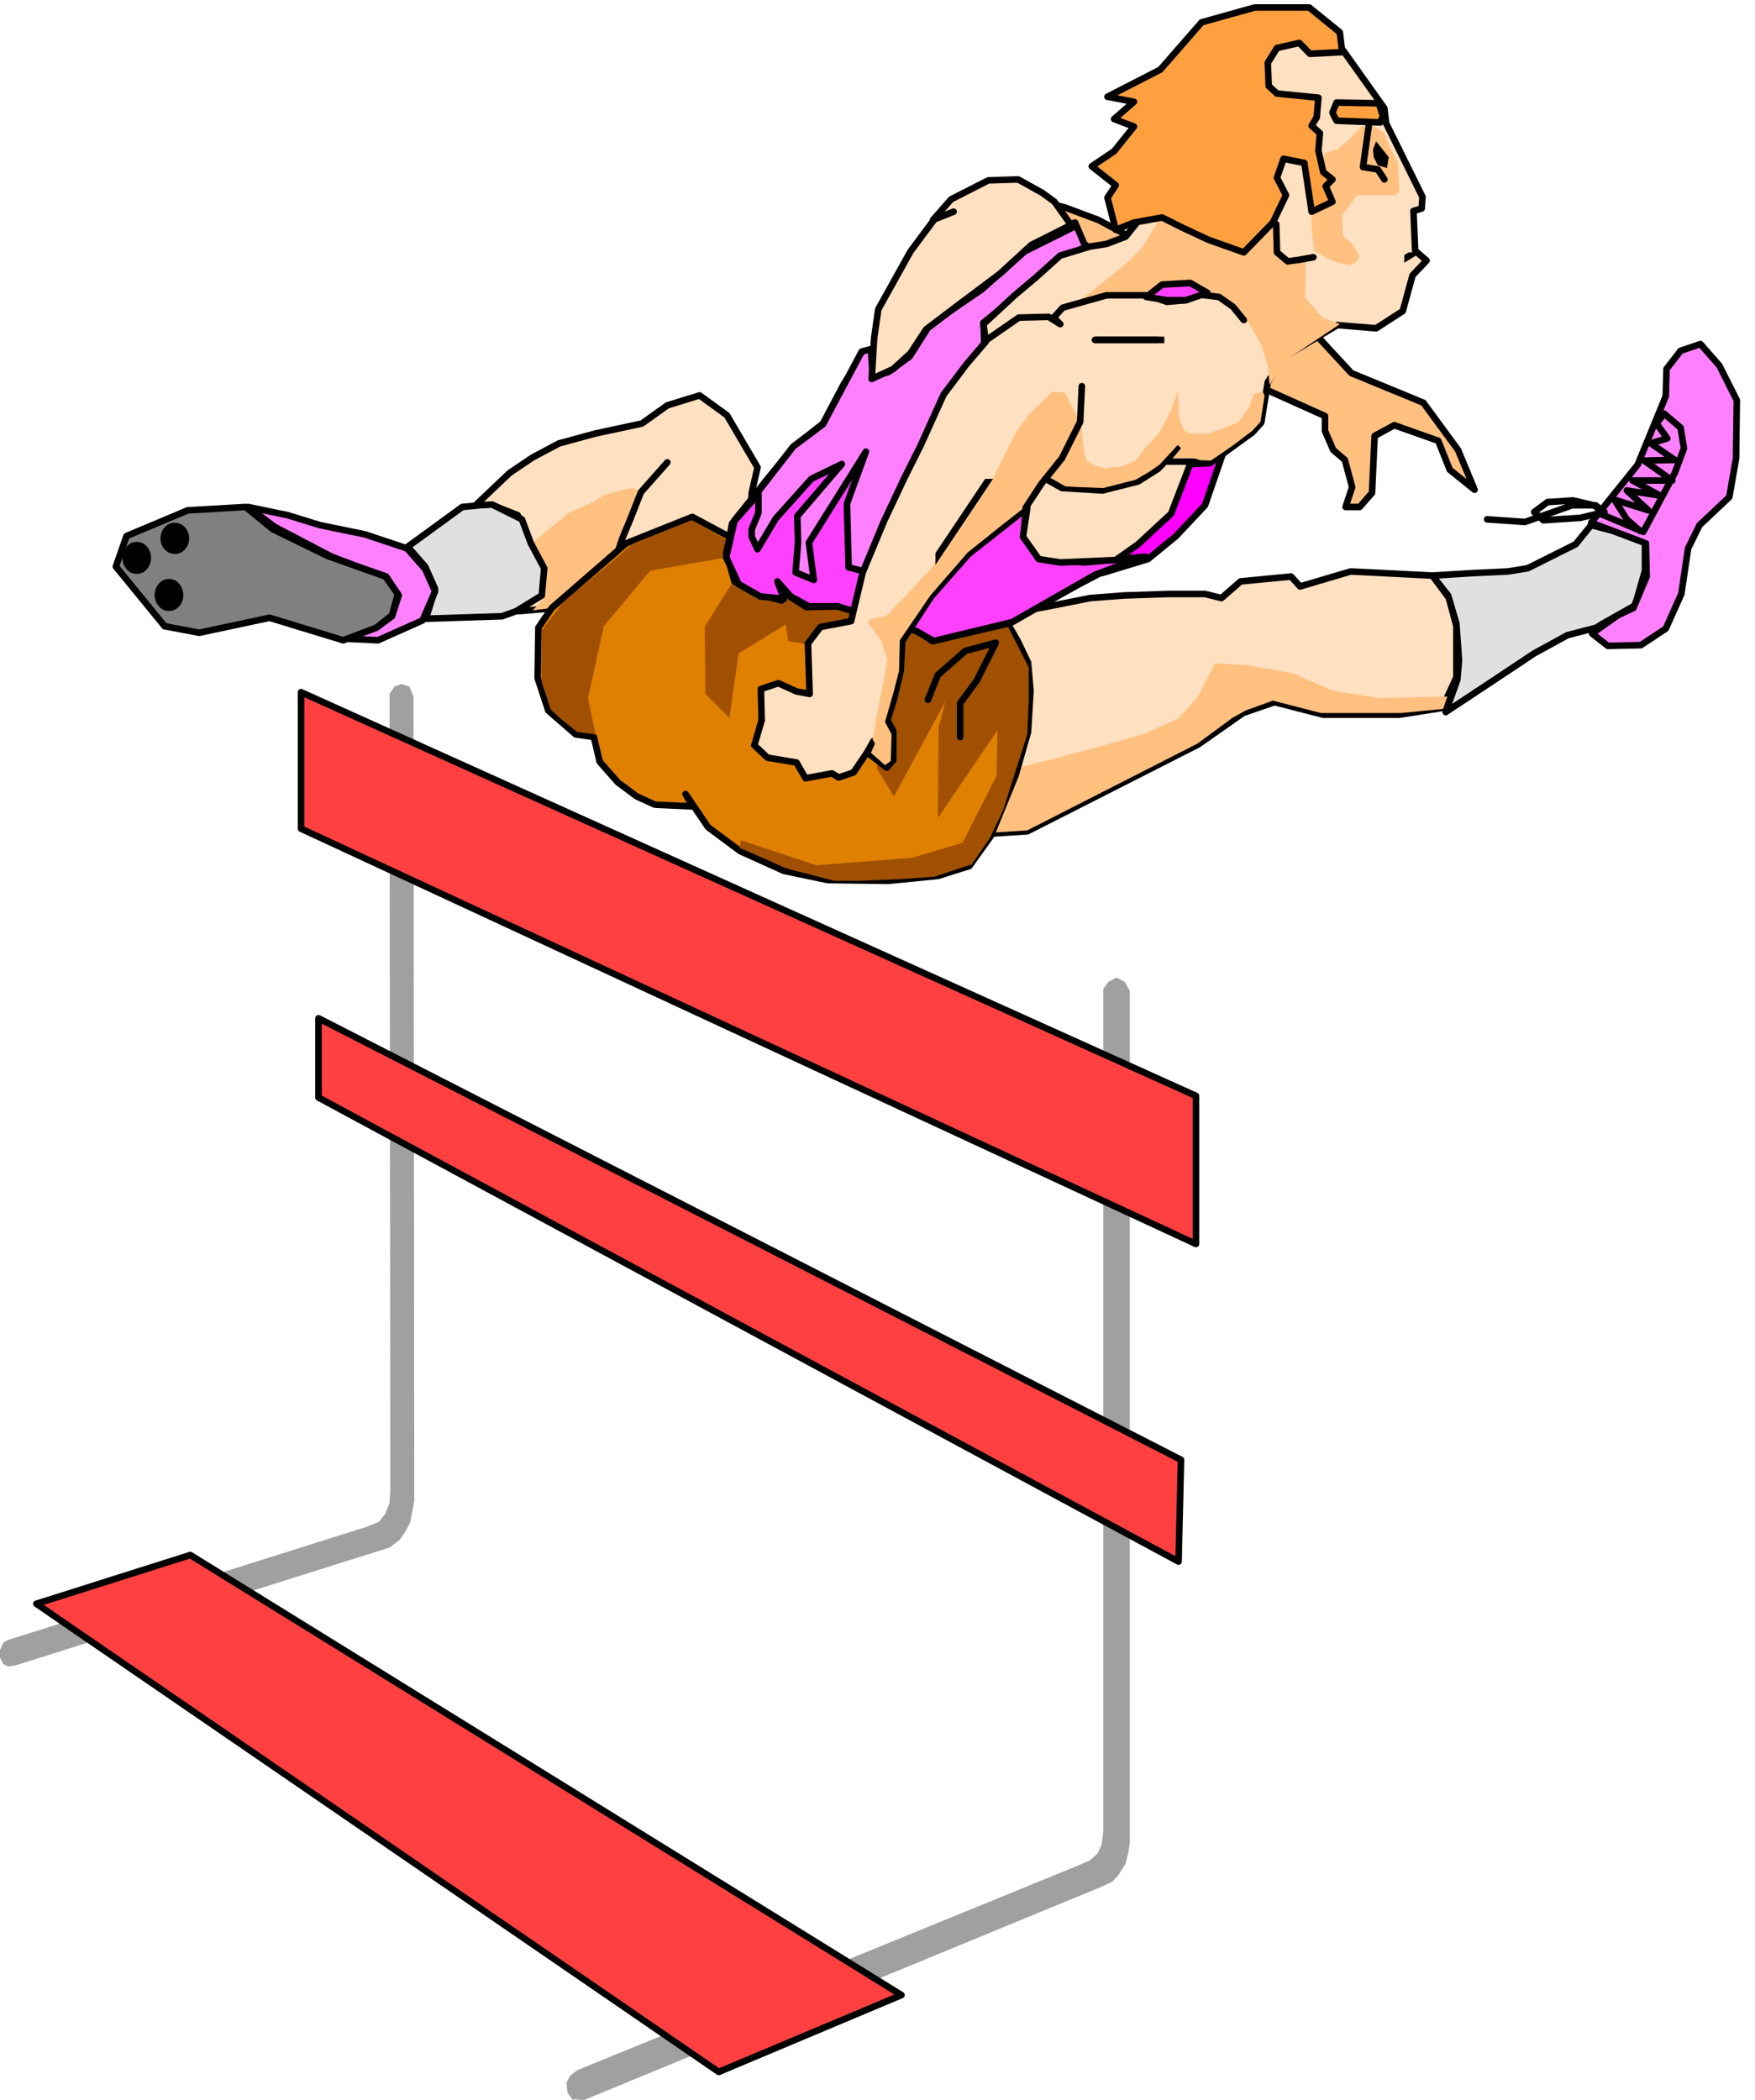 <?xml version="1.0" encoding="UTF-8" standalone="no"?>
<svg
   xmlns:ooo="http://xml.openoffice.org/svg/export"
   xmlns:dc="http://purl.org/dc/elements/1.1/"
   xmlns:cc="http://creativecommons.org/ns#"
   xmlns:rdf="http://www.w3.org/1999/02/22-rdf-syntax-ns#"
   xmlns:svg="http://www.w3.org/2000/svg"
   xmlns="http://www.w3.org/2000/svg"
   xmlns:sodipodi="http://sodipodi.sourceforge.net/DTD/sodipodi-0.dtd"
   xmlns:inkscape="http://www.inkscape.org/namespaces/inkscape"
   version="1.2"
   width="93.62mm"
   height="112.01mm"
   viewBox="0 0 9362 11201"
   preserveAspectRatio="xMidYMid"
   xml:space="preserve"
   id="svg243"
   sodipodi:docname="hurdle.svg"
   style="fill-rule:evenodd;stroke-width:28.222;stroke-linejoin:round"
   inkscape:version="0.92.5 (2060ec1f9f, 2020-04-08)"><sodipodi:namedview
   pagecolor="#ffffff"
   bordercolor="#666666"
   borderopacity="1"
   objecttolerance="10"
   gridtolerance="10"
   guidetolerance="10"
   inkscape:pageopacity="0"
   inkscape:pageshadow="2"
   inkscape:window-width="664"
   inkscape:window-height="487"
   id="namedview245"
   showgrid="false"
   inkscape:zoom="0.2102413"
   inkscape:cx="176.91969"
   inkscape:cy="211.65354"
   inkscape:window-x="0"
   inkscape:window-y="0"
   inkscape:window-maximized="0"
   inkscape:current-layer="svg243" />
 <defs
   class="ClipPathGroup"
   id="defs8">
  <clipPath
   id="presentation_clip_path"
   clipPathUnits="userSpaceOnUse">
   <rect
   x="0"
   y="0"
   width="21000"
   height="29700"
   id="rect2" />
  </clipPath>
  <clipPath
   id="presentation_clip_path_shrink"
   clipPathUnits="userSpaceOnUse">
   <rect
   x="21"
   y="29"
   width="20958"
   height="29641"
   id="rect5" />
  </clipPath>
 </defs>
 <defs
   class="TextShapeIndex"
   id="defs12">
  <g
   ooo:slide="id1"
   ooo:id-list="id3"
   id="g10" />
 </defs>
 <defs
   class="EmbeddedBulletChars"
   id="defs44">
  <g
   id="bullet-char-template-57356"
   transform="matrix(4.8828125e-4,0,0,-4.8828125e-4,0,0)">
   <path
   d="M 580,1141 1163,571 580,0 -4,571 Z"
   id="path14"
   inkscape:connector-curvature="0" />
  </g>
  <g
   id="bullet-char-template-57354"
   transform="matrix(4.8828125e-4,0,0,-4.8828125e-4,0,0)">
   <path
   d="M 8,1128 H 1137 V 0 H 8 Z"
   id="path17"
   inkscape:connector-curvature="0" />
  </g>
  <g
   id="bullet-char-template-10146"
   transform="matrix(4.8828125e-4,0,0,-4.8828125e-4,0,0)">
   <path
   d="M 174,0 602,739 174,1481 1456,739 Z M 1358,739 309,1346 659,739 Z"
   id="path20"
   inkscape:connector-curvature="0" />
  </g>
  <g
   id="bullet-char-template-10132"
   transform="matrix(4.8828125e-4,0,0,-4.8828125e-4,0,0)">
   <path
   d="M 2015,739 1276,0 H 717 l 543,543 H 174 v 393 h 1086 l -543,545 h 557 z"
   id="path23"
   inkscape:connector-curvature="0" />
  </g>
  <g
   id="bullet-char-template-10007"
   transform="matrix(4.8828125e-4,0,0,-4.8828125e-4,0,0)">
   <path
   d="m 0,-2 c -7,16 -16,29 -25,39 l 381,530 c -94,256 -141,385 -141,387 0,25 13,38 40,38 9,0 21,-2 34,-5 21,4 42,12 65,25 l 27,-13 111,-251 280,301 64,-25 24,25 c 21,-10 41,-24 62,-43 C 886,937 835,863 770,784 769,783 710,716 594,584 L 774,223 c 0,-27 -21,-55 -63,-84 l 16,-20 C 717,90 699,76 672,76 641,76 570,178 457,381 L 164,-76 c -22,-34 -53,-51 -92,-51 -42,0 -63,17 -64,51 -7,9 -10,24 -10,44 0,9 1,19 2,30 z"
   id="path26"
   inkscape:connector-curvature="0" />
  </g>
  <g
   id="bullet-char-template-10004"
   transform="matrix(4.8828125e-4,0,0,-4.8828125e-4,0,0)">
   <path
   d="M 285,-33 C 182,-33 111,30 74,156 52,228 41,333 41,471 c 0,78 14,145 41,201 34,71 87,106 158,106 53,0 88,-31 106,-94 l 23,-176 c 8,-64 28,-97 59,-98 l 735,706 c 11,11 33,17 66,17 42,0 63,-15 63,-46 V 965 c 0,-36 -10,-64 -30,-84 L 442,47 C 390,-6 338,-33 285,-33 Z"
   id="path29"
   inkscape:connector-curvature="0" />
  </g>
  <g
   id="bullet-char-template-9679"
   transform="matrix(4.8828125e-4,0,0,-4.8828125e-4,0,0)">
   <path
   d="M 813,0 C 632,0 489,54 383,161 276,268 223,411 223,592 c 0,181 53,324 160,431 106,107 249,161 430,161 179,0 323,-54 432,-161 108,-107 162,-251 162,-431 0,-180 -54,-324 -162,-431 C 1136,54 992,0 813,0 Z"
   id="path32"
   inkscape:connector-curvature="0" />
  </g>
  <g
   id="bullet-char-template-8226"
   transform="matrix(4.8828125e-4,0,0,-4.8828125e-4,0,0)">
   <path
   d="m 346,457 c -73,0 -137,26 -191,78 -54,51 -81,114 -81,188 0,73 27,136 81,188 54,52 118,78 191,78 73,0 134,-26 185,-79 51,-51 77,-114 77,-187 0,-75 -25,-137 -76,-188 -50,-52 -112,-78 -186,-78 z"
   id="path35"
   inkscape:connector-curvature="0" />
  </g>
  <g
   id="bullet-char-template-8211"
   transform="matrix(4.8828125e-4,0,0,-4.8828125e-4,0,0)">
   <path
   d="M -4,459 H 1135 V 606 H -4 Z"
   id="path38"
   inkscape:connector-curvature="0" />
  </g>
  <g
   id="bullet-char-template-61548"
   transform="matrix(4.8828125e-4,0,0,-4.8828125e-4,0,0)">
   <path
   d="m 173,740 c 0,163 58,303 173,419 116,115 255,173 419,173 163,0 302,-58 418,-173 116,-116 174,-256 174,-419 0,-163 -58,-303 -174,-418 C 1067,206 928,148 765,148 601,148 462,206 346,322 231,437 173,577 173,740 Z"
   id="path41"
   inkscape:connector-curvature="0" />
  </g>
 </defs>
 <g
   id="g49"
   transform="translate(-5819,-9249)">
  <g
   id="id2"
   class="Master_Slide">
   <g
   id="bg-id2"
   class="Background" />
   <g
   id="bo-id2"
   class="BackgroundObjects" />
  </g>
 </g>
 <g
   class="SlideGroup"
   id="g241"
   transform="translate(-5819,-9249)">
  <g
   id="g239">
   <g
   id="container-id1">
    <g
   id="id1"
   class="Slide"
   clip-path="url(#presentation_clip_path)">
     <g
   class="Page"
   id="g235">
      <g
   class="Graphic"
   id="g233">
       <g
   id="id3">
        <rect
   class="BoundingBox"
   x="5819"
   y="9249"
   width="9362"
   height="11201"
   id="rect51"
   style="fill:none;stroke:none" />
        <defs
   id="defs56">
         <clipPath
   id="clip_path_1"
   clipPathUnits="userSpaceOnUse">
          <path
   d="m 5819,9249 h 9361 V 20449 H 5819 Z"
   id="path53"
   inkscape:connector-curvature="0" />
         </clipPath>
        </defs>
        <g
   clip-path="url(#clip_path_1)"
   id="g156">
         <path
   d="m 11091,13696 208,-13 913,-464 238,-167 168,-58 260,67 h 406 l 229,-36 75,-163 v -273 l -39,-150 -89,-120 -436,-22 -270,80 -48,-53 -269,26 -102,89 -88,-22 h -190 l -242,8 -181,14 -221,44 -335,61 z"
   id="path58"
   inkscape:connector-curvature="0"
   style="fill:#ffe0c0;stroke:none" />
         <path
   d="m 11091,13696 208,-13 913,-464 238,-167 168,-58 260,67 h 406 l 229,-36 75,-163 v -273 l -39,-150 -89,-120 -436,-22 -270,80 -48,-53 -269,26 -102,89 -88,-22 h -190 l -242,8 -181,14 -221,44 -335,61 z"
   id="path60"
   inkscape:connector-curvature="0"
   style="fill:none;stroke:#000000;stroke-width:35;stroke-linecap:round;stroke-linejoin:round" />
         <path
   d="m 11078,13321 163,26 410,-106 274,-79 177,-79 105,-115 93,-181 163,9 252,44 212,93 247,39 366,-8 -22,66 -225,22 h -428 l -256,-66 -146,53 -70,39 -186,137 -908,463 -203,13 z"
   id="path62"
   inkscape:connector-curvature="0"
   style="fill:#ffc080;stroke:none" />
         <path
   d="m 13531,13047 260,-172 212,-141 177,-97 154,-40 35,-22 172,-97 53,-185 v -168 l -287,-75 -83,102 -256,128 -106,17 -190,9 -212,13 84,106 44,150 14,194 -9,106 z"
   id="path64"
   inkscape:connector-curvature="0"
   style="fill:#e0e0e0;stroke:none" />
         <path
   d="m 13531,13047 260,-172 212,-141 177,-97 154,-40 35,-22 172,-97 53,-185 v -168 l -287,-75 -83,102 -256,128 -106,17 -190,9 -212,13 84,106 44,150 14,194 -9,106 z"
   id="path66"
   inkscape:connector-curvature="0"
   style="fill:none;stroke:#000000;stroke-width:35;stroke-linecap:round;stroke-linejoin:round" />
         <path
   d="m 14307,12037 120,-150 128,-159 150,-366 4,-145 75,-97 106,-36 101,115 93,185 -4,309 -36,207 -159,150 -61,124 -36,243 -83,185 -133,88 -176,4 -84,-66 137,-97 83,-39 71,-168 -4,-177 z"
   id="path68"
   inkscape:connector-curvature="0"
   style="fill:#ff80ff;stroke:none" />
         <path
   d="m 14307,12037 120,-150 128,-159 150,-366 4,-145 75,-97 106,-36 101,115 93,185 -4,309 -36,207 -159,150 -61,124 -36,243 -83,185 -133,88 -176,4 -84,-66 137,-97 83,-39 71,-168 -4,-177 z"
   id="path70"
   inkscape:connector-curvature="0"
   style="fill:none;stroke:#000000;stroke-width:35;stroke-linecap:round;stroke-linejoin:round" />
         <path
   d="m 14343,11984 242,102 168,-314 49,-132 -18,-110 -88,-75 -40,53 57,79 -88,27 128,88 -163,4 150,106 h -212 l 146,80 -177,-27 115,106 -181,-57 66,105 71,62"
   id="path72"
   inkscape:connector-curvature="0"
   style="fill:none;stroke:#000000;stroke-width:35;stroke-linecap:round;stroke-linejoin:round" />
         <path
   d="m 13752,12019 202,14 252,-89 h 124 l 48,36 -128,31 -198,13 -49,-44 71,-53 136,-9 111,26 53,36"
   id="path74"
   inkscape:connector-curvature="0"
   style="fill:none;stroke:#000000;stroke-width:35;stroke-linecap:round;stroke-linejoin:round" />
         <path
   d="m 8356,11944 181,-172 123,-83 141,-75 195,-53 247,-53 136,-97 172,-53 146,106 163,278 -31,136 -35,680 -966,-75 -93,13 -150,13 93,-79 48,-137 -97,-154 -48,-142 -133,-53 z"
   id="path76"
   inkscape:connector-curvature="0"
   style="fill:#ffe0c0;stroke:none" />
         <path
   d="m 8356,11944 181,-172 123,-83 141,-75 195,-53 247,-53 136,-97 172,-53 146,106 163,278 -31,136 -35,680 -966,-75 -93,13 -150,13 93,-79 48,-137 -97,-154 -48,-142 -133,-53 z"
   id="path78"
   inkscape:connector-curvature="0"
   style="fill:none;stroke:#000000;stroke-width:35;stroke-linecap:round;stroke-linejoin:round" />
         <path
   d="m 8660,12143 194,-159 146,-66 35,-26 93,-27 62,-13 48,17 -110,248 -22,92 -49,243 -397,53 62,-66 13,-150 z"
   id="path80"
   inkscape:connector-curvature="0"
   style="fill:#ffc080;stroke:none" />
         <path
   d="m 9379,11715 -141,159 -57,145 -44,106 -22,67"
   id="path82"
   inkscape:connector-curvature="0"
   style="fill:none;stroke:#000000;stroke-width:35;stroke-linecap:round;stroke-linejoin:round" />
         <path
   d="m 7994,12165 291,-212 93,-9 66,-4 159,79 48,128 71,133 -13,145 -137,84 -75,27 -406,13 49,-159 -53,-119 z"
   id="path84"
   inkscape:connector-curvature="0"
   style="fill:#e0e0e0;stroke:none" />
         <path
   d="m 7994,12165 291,-212 93,-9 66,-4 159,79 48,128 71,133 -13,145 -137,84 -75,27 -406,13 49,-159 -53,-119 z"
   id="path86"
   inkscape:connector-curvature="0"
   style="fill:none;stroke:#000000;stroke-width:35;stroke-linecap:round;stroke-linejoin:round" />
         <path
   d="m 7143,11953 141,106 304,159 128,49 163,57 67,101 -36,111 -84,61 -176,58 185,9 238,-106 67,-155 -53,-119 -97,-110 -225,-75 -239,-49 -172,-53 z"
   id="path88"
   inkscape:connector-curvature="0"
   style="fill:#ff80ff;stroke:none" />
         <path
   d="m 7143,11953 141,106 304,159 128,49 163,57 67,101 -36,111 -84,61 -176,58 185,9 238,-106 67,-155 -53,-119 -97,-110 -225,-75 -239,-49 -172,-53 z"
   id="path90"
   inkscape:connector-curvature="0"
   style="fill:none;stroke:#000000;stroke-width:35;stroke-linecap:round;stroke-linejoin:round" />
         <path
   d="m 7129,11953 -309,18 -326,137 -57,163 260,318 185,35 375,-80 393,120 176,-67 84,-66 31,-114 -66,-93 -309,-110 -291,-142 z"
   id="path92"
   inkscape:connector-curvature="0"
   style="fill:#808080;stroke:none" />
         <path
   d="m 7129,11953 -309,18 -326,137 -57,163 260,318 185,35 375,-80 393,120 176,-67 84,-66 31,-114 -66,-93 -309,-110 -291,-142 z"
   id="path94"
   inkscape:connector-curvature="0"
   style="fill:none;stroke:#000000;stroke-width:35;stroke-linecap:round;stroke-linejoin:round" />
         <path
   d="m 6828,12121 c 0,14 -4,29 -10,41 -7,13 -17,23 -28,31 -12,7 -25,11 -38,11 -14,0 -27,-4 -39,-11 -11,-8 -21,-18 -28,-31 -6,-12 -10,-27 -10,-41 0,-15 4,-30 10,-42 7,-13 17,-23 28,-31 12,-7 25,-11 39,-11 13,0 26,4 38,11 11,8 21,18 28,31 6,12 10,27 10,42 z"
   id="path96"
   inkscape:connector-curvature="0"
   style="fill:#000000;stroke:none" />
         <path
   d="m 6797,12423 c 0,15 -4,29 -10,42 -7,13 -17,24 -28,32 -12,7 -25,11 -38,11 -14,0 -27,-4 -39,-11 -11,-8 -21,-19 -28,-32 -6,-13 -10,-27 -10,-42 0,-16 4,-30 10,-43 7,-13 17,-24 28,-32 12,-7 25,-11 39,-11 13,0 26,4 38,11 11,8 21,19 28,32 6,13 10,27 10,43 z"
   id="path98"
   inkscape:connector-curvature="0"
   style="fill:#000000;stroke:none" />
         <path
   d="m 6625,12225 c 0,15 -4,29 -10,42 -7,13 -17,24 -28,32 -12,7 -25,11 -38,11 -14,0 -27,-4 -39,-11 -11,-8 -21,-19 -28,-32 -6,-13 -10,-27 -10,-42 0,-16 4,-30 10,-43 7,-13 17,-24 28,-32 12,-7 25,-11 39,-11 13,0 26,4 38,11 11,8 21,19 28,32 6,13 10,27 10,43 z"
   id="path100"
   inkscape:connector-curvature="0"
   style="fill:#000000;stroke:none" />
         <path
   d="m 9710,12112 -198,-106 -353,141 -397,345 -71,105 -4,269 57,173 146,127 97,14 31,132 97,110 101,75 97,44 199,9 -36,-66 45,66 75,111 172,128 233,105 234,49 322,4 265,-26 168,-53 114,-159 133,-326 66,-230 13,-220 -13,-150 -57,-119 -67,-115 z"
   id="path102"
   inkscape:connector-curvature="0"
   style="fill:#e08000;stroke:none" />
         <path
   d="m 9710,12112 -198,-106 -353,141 -397,345 -71,105 -4,269 57,173 146,127 97,14 31,132 97,110 101,75 97,44 199,9 -36,-66 45,66 75,111 172,128 233,105 234,49 322,4 265,-26 168,-53 114,-159 133,-326 66,-230 13,-220 -13,-150 -57,-119 -67,-115 z"
   id="path104"
   inkscape:connector-curvature="0"
   style="fill:none;stroke:#000000;stroke-width:35;stroke-linecap:round;stroke-linejoin:round" />
         <path
   d="m 8996,13166 -40,-194 84,-383 247,-296 379,-66 115,26 -57,106 -146,234 4,357 128,128 49,-344 251,-154 14,88 79,13 450,344 -57,322 92,150 274,-507 -36,141 -4,481 318,-468 -5,243 -181,357 -269,80 -511,40 -402,-133 -9,40 269,115 239,61 h 128 l 207,-8 198,-14 199,-66 97,-141 71,-150 128,-402 8,-185 v -172 l -119,-234 -1491,-445 -190,-106 -309,123 -145,124 -225,185 -119,155 v 278 l 48,145 58,53 83,66 z"
   id="path106"
   inkscape:connector-curvature="0"
   style="fill:#a05000;stroke:none" />
         <path
   d="m 10769,12981 53,-132 146,-128 163,-44 -102,203 -88,119 v 181"
   id="path108"
   inkscape:connector-curvature="0"
   style="fill:none;stroke:#000000;stroke-width:35;stroke-linecap:round;stroke-linejoin:round" />
         <path
   d="m 10469,11270 v -146 h -40 l -110,176 -110,208 -150,119 -146,176 -189,239 -31,172 66,150 115,57 114,31 -39,-119 75,88 114,57 h 141 l 415,119 110,62 150,-31 225,-57 517,-269 220,-88 -220,26 h -225 l -111,-26 -75,-120 v -114 l 75,-203 706,-860 225,-93 -110,-57 h -150 l -185,119 -631,353 -150,-89 v -176 l 406,-353 154,-62 -79,-114 -221,114 -260,208 -261,207 -145,176 -115,89 z"
   id="path110"
   inkscape:connector-curvature="0"
   style="fill:none;stroke:#000000;stroke-width:35;stroke-linecap:round;stroke-linejoin:round" />
         <path
   d="m 11360,11834 111,-145 114,-212 v -177"
   id="path112"
   inkscape:connector-curvature="0"
   style="fill:none;stroke:#000000;stroke-width:35;stroke-linecap:round;stroke-linejoin:round" />
         <path
   d="m 12340,11675 -93,269 -154,164 -150,123 -247,75 -256,-26 706,-671 z"
   id="path114"
   inkscape:connector-curvature="0"
   style="fill:#ff00ff;stroke:none" />
         <path
   d="m 12340,11675 -93,269 -154,164 -150,123 -247,75 -256,-26 706,-671 z"
   id="path116"
   inkscape:connector-curvature="0"
   style="fill:none;stroke:#000000;stroke-width:35;stroke-linecap:round;stroke-linejoin:round" />
         <path
   d="m 10465,11111 -49,13 -207,388 -159,119 -185,238 -128,155 -44,172 44,154 123,71 133,26 -36,-97 80,84 84,53 163,-4 265,70 150,49 92,66 406,-93 499,-278 233,-79 -330,31 -212,-13 -88,-111 -14,-141 318,-498 199,-252 167,-176 80,-115 114,-57 119,-53 -150,17 -216,-4 -172,84 -538,331 -132,-97 -9,-194 269,-217 128,-119 154,-70 -48,-115 -283,141 -229,203 -278,190 -106,167 -115,84 -83,22 z"
   id="path118"
   inkscape:connector-curvature="0"
   style="fill:#ff80ff;stroke:none" />
         <path
   d="m 10465,11111 -49,13 -207,388 -159,119 -185,238 -128,155 -44,172 44,154 123,71 133,26 -36,-97 80,84 84,53 163,-4 265,70 150,49 92,66 406,-93 499,-278 233,-79 -330,31 -212,-13 -88,-111 -14,-141 318,-498 199,-252 167,-176 80,-115 114,-57 119,-53 -150,17 -216,-4 -172,84 -538,331 -132,-97 -9,-194 269,-217 128,-119 154,-70 -48,-115 -283,141 -229,203 -278,190 -106,167 -115,84 -83,22 z"
   id="path120"
   inkscape:connector-curvature="0"
   style="fill:none;stroke:#000000;stroke-width:35;stroke-linecap:round;stroke-linejoin:round" />
         <path
   d="m 9865,11883 v 101 l -36,88 v 40 l 31,66 97,-163 190,-212 163,-79 -238,278 4,141 -13,159 97,40 -26,-199 304,-485 -101,278 9,339 189,49 397,-296 362,-79 -13,128 22,48 75,106 225,18 304,-27 -247,93 -441,252 -419,101 -93,-53 -419,-132 h -154 l -97,-53 -71,-80 35,93 -127,-13 -115,-66 -66,-142 44,-194 z"
   id="path122"
   inkscape:connector-curvature="0"
   style="fill:#ff40ff;stroke:none" />
         <path
   d="m 9865,11883 v 101 l -36,88 v 40 l 31,66 97,-163 190,-212 163,-79 -238,278 4,141 -13,159 97,40 -26,-199 304,-485 -101,278 9,339 189,49 397,-296 362,-79 -13,128 22,48 75,106 225,18 304,-27 -247,93 -441,252 -419,101 -93,-53 -419,-132 h -154 l -97,-53 -71,-80 35,93 -127,-13 -115,-66 -66,-142 44,-194 z"
   id="path124"
   inkscape:connector-curvature="0"
   style="fill:none;stroke:#000000;stroke-width:35;stroke-linecap:round;stroke-linejoin:round" />
         <path
   d="m 12582,11331 305,137 v 79 l 44,102 62,53 39,145 -35,106 h 75 l 66,-75 14,-304 105,-57 234,83 62,155 132,106 -88,-212 -185,-252 -384,-158 -172,-186 -1178,-631 -177,-66 -48,-13 31,115 70,-22 49,114 z"
   id="path126"
   inkscape:connector-curvature="0"
   style="fill:#ffc080;stroke:none" />
         <path
   d="m 12582,11331 305,137 v 79 l 44,102 62,53 39,145 -35,106 h 75 l 66,-75 14,-304 105,-57 234,83 62,155 132,106 -88,-212 -185,-252 -384,-158 -172,-186 -1178,-631 -177,-66 -48,-13 31,115 70,-22 49,114 z"
   id="path128"
   inkscape:connector-curvature="0"
   style="fill:none;stroke:#000000;stroke-width:35;stroke-linecap:round;stroke-linejoin:round" />
         <path
   d="m 11532,10449 -211,106 -168,154 -212,159 -181,137 -84,128 -92,84 -115,53 13,-217 22,-154 172,-309 128,-172 102,-40 -110,44 97,-110 198,-101 159,-5 128,71 66,48 z"
   id="path130"
   inkscape:connector-curvature="0"
   style="fill:#ffe0c0;stroke:none" />
         <path
   d="m 11532,10449 -211,106 -168,154 -212,159 -181,137 -84,128 -92,84 -115,53 13,-217 22,-154 172,-309 128,-172 102,-40 -110,44 97,-110 198,-101 159,-5 128,71 66,48 z"
   id="path132"
   inkscape:connector-curvature="0"
   style="fill:none;stroke:#000000;stroke-width:35;stroke-linecap:round;stroke-linejoin:round" />
         <path
   d="m 12984,9518 220,309 9,79 194,393 -4,62 -44,13 9,212 61,53 -75,79 -52,190 -142,92 -207,-17 -287,172 -84,132 -35,216 -48,53 -225,163 -106,5 -102,265 -176,163 -119,84 -296,13 -115,-18 -84,-119 23,-154 -314,247 -198,225 -155,238 -8,159 -36,150 -35,114 31,58 v 154 l -35,40 -102,-79 31,-62 -35,62 -71,105 -79,27 -36,-22 -141,26 -48,-84 -155,-26 -70,-66 39,-133 -4,-167 93,-31 97,44 70,13 -9,-269 67,-88 163,-31 62,-260 114,-274 106,-225 88,-176 124,-274 123,-163 102,-119 -13,-93 167,-154 115,-97 128,-115 159,-48 88,-14 102,-39 57,-71 723,-1094 z"
   id="path134"
   inkscape:connector-curvature="0"
   style="fill:#ffe0c0;stroke:none" />
         <path
   d="m 12984,9518 220,309 9,79 194,393 -4,62 -44,13 9,212 61,53 -75,79 -52,190 -142,92 -207,-17 -287,172 -84,132 -35,216 -48,53 -225,163 -106,5 -102,265 -176,163 -119,84 -296,13 -115,-18 -84,-119 23,-154 -314,247 -198,225 -155,238 -8,159 -36,150 -35,114 31,58 v 154 l -35,40 -102,-79 31,-62 -35,62 -71,105 -79,27 -36,-22 -141,26 -48,-84 -155,-26 -70,-66 39,-133 -4,-167 93,-31 97,44 70,13 -9,-269 67,-88 163,-31 62,-260 114,-274 106,-225 88,-176 124,-274 123,-163 102,-119 -13,-93 167,-154 115,-97 128,-115 159,-48 88,-14 102,-39 57,-71 723,-1094 z"
   id="path136"
   inkscape:connector-curvature="0"
   style="fill:none;stroke:#000000;stroke-width:35;stroke-linecap:round;stroke-linejoin:round" />
         <path
   d="m 13204,9959 -52,-35 h -71 l -62,66 -62,53 -70,22 -71,291 v 119 l 13,111 93,53 97,26 40,-22 9,-31 -36,-62 -48,-39 -5,-115 80,-106 h 203 l 22,-22 -9,-154 -40,-75 z"
   id="path138"
   inkscape:connector-curvature="0"
   style="fill:#ffc080;stroke:none" />
         <path
   d="m 12785,10639 -4,198 93,106 92,35 -172,115 -97,66 -106,141 -9,-101 -35,-110 -70,-124 -168,-132 -124,-75 h -150 l -48,39 -44,23 h -181 l -225,66 234,-186 92,-79 53,-57 133,-221 591,106 v 128 l 57,62 z"
   id="path140"
   inkscape:connector-curvature="0"
   style="fill:#ffc080;stroke:none" />
         <path
   d="m 12979,9527 -13,-106 -163,-132 h -291 l -283,79 -220,252 -282,145 141,27 -106,92 106,40 -106,132 -119,80 128,101 -44,66 44,172 97,-39 150,-27 106,53 141,66 189,67 155,-159 70,-146 -48,-93 35,-101 111,22 39,260 111,-53 -36,-83 36,-36 -49,-39 -26,-115 8,-93 -44,-39 27,-45 9,-105 -221,-22 -44,-40 -5,-124 49,-79 119,-27 57,58 z"
   id="path142"
   inkscape:connector-curvature="0"
   style="fill:#ffa040;stroke:none" />
         <path
   d="m 12979,9527 -13,-106 -163,-132 h -291 l -283,79 -220,252 -282,145 141,27 -106,92 106,40 -106,132 -119,80 128,101 -44,66 44,172 97,-39 150,-27 106,53 141,66 189,67 155,-159 70,-146 -48,-93 35,-101 111,22 39,260 111,-53 -36,-83 36,-36 -49,-39 -26,-115 8,-93 -44,-39 27,-45 9,-105 -221,-22 -44,-40 -5,-124 49,-79 119,-27 57,58 z"
   id="path144"
   inkscape:connector-curvature="0"
   style="fill:none;stroke:#000000;stroke-width:35;stroke-linecap:round;stroke-linejoin:round" />
         <path
   d="m 13125,9889 -35,251 79,13 35,53"
   id="path146"
   inkscape:connector-curvature="0"
   style="fill:none;stroke:#000000;stroke-width:35;stroke-linecap:round;stroke-linejoin:round" />
         <path
   d="m 12949,9796 -22,53 8,18 14,26 233,9 14,-35 -22,-67 z"
   id="path148"
   inkscape:connector-curvature="0"
   style="fill:#ffa040;stroke:none" />
         <path
   d="m 12949,9796 -22,53 8,18 14,26 233,9 14,-35 -22,-67 z"
   id="path150"
   inkscape:connector-curvature="0"
   style="fill:none;stroke:#000000;stroke-width:35;stroke-linecap:round;stroke-linejoin:round" />
         <path
   d="m 13160,10003 -17,44 4,40 22,44 49,14 9,-58 z"
   id="path152"
   inkscape:connector-curvature="0"
   style="fill:#000000;stroke:none" />
         <path
   d="m 12627,10445 4,150 57,48 66,-9 71,-13"
   id="path154"
   inkscape:connector-curvature="0"
   style="fill:none;stroke:#000000;stroke-width:35;stroke-linecap:round;stroke-linejoin:round" />
        </g>
        <defs
   id="defs161">
         <clipPath
   id="clip_path_2"
   clipPathUnits="userSpaceOnUse">
          <path
   d="m 13310,10595 h 92 v 70 h -92 z"
   id="path158"
   inkscape:connector-curvature="0" />
         </clipPath>
        </defs>
        <g
   clip-path="url(#clip_path_2)"
   id="g165">
         <path
   d="m 13425,10559 -172,106"
   id="path163"
   inkscape:connector-curvature="0"
   style="fill:none;stroke:#000000;stroke-width:35;stroke-linecap:round;stroke-linejoin:miter" />
        </g>
        <g
   clip-path="url(#clip_path_1)"
   id="g171">
         <path
   d="m 11069,11071 185,-128 159,-4 62,39 -35,-35 48,-53 234,-66 h 221 l 101,35 102,-9 70,-30 106,13 75,53 57,70"
   id="path167"
   inkscape:connector-curvature="0"
   style="fill:none;stroke:#000000;stroke-width:35;stroke-linecap:round;stroke-linejoin:round" />
         <path
   d="m 11413,11812 71,40 216,13 190,-48 106,-67 106,-110"
   id="path169"
   inkscape:connector-curvature="0"
   style="fill:none;stroke:#000000;stroke-width:35;stroke-linecap:round;stroke-linejoin:round" />
        </g>
        <defs
   id="defs176">
         <clipPath
   id="clip_path_3"
   clipPathUnits="userSpaceOnUse">
          <path
   d="m 12044,11005 h 180 v 1446 h -180 z"
   id="path173"
   inkscape:connector-curvature="0" />
         </clipPath>
        </defs>
        <g
   clip-path="url(#clip_path_3)"
   id="g180">
         <path
   d="m 11899,11711 h 436"
   id="path178"
   inkscape:connector-curvature="0"
   style="fill:none;stroke:#000000;stroke-width:35;stroke-linecap:round;stroke-linejoin:miter" />
        </g>
        <g
   clip-path="url(#clip_path_1)"
   id="g182" />
        <defs
   id="defs187">
         <clipPath
   id="clip_path_4"
   clipPathUnits="userSpaceOnUse">
          <path
   d="m 11660,10356 h 370 v 1446 h -370 z"
   id="path184"
   inkscape:connector-curvature="0" />
         </clipPath>
        </defs>
        <g
   clip-path="url(#clip_path_4)"
   id="g191">
         <path
   d="M 12331,11062 H 11325"
   id="path189"
   inkscape:connector-curvature="0"
   style="fill:none;stroke:#000000;stroke-width:35;stroke-linecap:round;stroke-linejoin:miter" />
        </g>
        <g
   clip-path="url(#clip_path_1)"
   id="g197">
         <path
   d="m 11585,11508 -88,-168 h -66 l -124,119 -66,93 -88,172 -44,93 -318,458 -159,172 -83,84 -89,22 -13,14 71,97 35,101 -27,150 -22,110 -30,168 13,22 -22,49 75,66 31,-22 4,-142 -35,-66 48,-167 27,-106 4,-163 163,-239 199,-229 176,-141 119,-93 128,-181 97,62 71,4 132,5 173,-44 75,-44 52,-36 98,-106 17,18 -44,53 102,-4 39,13 62,4 115,-79 106,-80 44,-48 22,-141 -9,-18 -49,9 -22,66 -57,84 -84,35 -79,27 h -97 l -31,-14 -27,-61 -8,-150 -40,110 -62,115 -66,70 -57,75 -75,31 -93,9 -49,-13 -44,-27 -13,-48 z"
   id="path193"
   inkscape:connector-curvature="0"
   style="fill:#ffc080;stroke:none" />
         <path
   d="m 11290,11958 84,-128 110,-137 97,-194 9,-190"
   id="path195"
   inkscape:connector-curvature="0"
   style="fill:none;stroke:#000000;stroke-width:35;stroke-linecap:round;stroke-linejoin:round" />
        </g>
        <defs
   id="defs202">
         <clipPath
   id="clip_path_5"
   clipPathUnits="userSpaceOnUse">
          <path
   d="m 10809,11803 h 321 v 462 h -321 z"
   id="path199"
   inkscape:connector-curvature="0" />
         </clipPath>
        </defs>
        <g
   clip-path="url(#clip_path_5)"
   id="g206">
         <path
   d="m 11382,11375 -860,1284"
   id="path204"
   inkscape:connector-curvature="0"
   style="fill:none;stroke:#000000;stroke-width:35;stroke-linecap:round;stroke-linejoin:miter" />
        </g>
        <g
   clip-path="url(#clip_path_1)"
   id="g230">
         <path
   d="m 11991,11062 h -181 -150"
   id="path208"
   inkscape:connector-curvature="0"
   style="fill:none;stroke:#000000;stroke-width:35;stroke-linecap:round;stroke-linejoin:round" />
         <path
   d="m 12260,10811 -92,-53 -150,9 -84,66 110,17 h 102 z"
   id="path210"
   inkscape:connector-curvature="0"
   style="fill:#ff40ff;stroke:none" />
         <path
   d="m 12260,10811 -92,-53 -150,9 -84,66 110,17 h 102 z"
   id="path212"
   inkscape:connector-curvature="0"
   style="fill:none;stroke:#000000;stroke-width:35;stroke-linecap:round;stroke-linejoin:round" />
         <path
   d="m 8898,20291 -39,31 -18,35 5,53 26,36 62,4 2762,-1138 57,-27 35,-39 36,-58 13,-53 9,-57 v -4544 l -27,-48 -44,-23 -44,23 -27,39 v 4407 89 l -8,66 -22,48 -40,36 -71,31 z"
   id="path214"
   inkscape:connector-curvature="0"
   style="fill:#a0a0a0;stroke:none" />
         <path
   d="m 5859,17997 -22,13 -18,40 v 40 l 18,35 26,13 44,-8 1990,-627 53,-40 31,-44 26,-48 9,-49 13,-66 -4,-4292 -22,-53 -44,-14 -36,14 -26,39 4,4165 v 84 l -4,66 -22,57 -35,44 -67,27 z"
   id="path216"
   inkscape:connector-curvature="0"
   style="fill:#a0a0a0;stroke:none" />
         <path
   d="m 7425,12941 v 728 l 4774,2215 v -790 z"
   id="path218"
   inkscape:connector-curvature="0"
   style="fill:#ff4040;stroke:none" />
         <path
   d="m 7425,12941 v 728 l 4774,2215 v -790 z"
   id="path220"
   inkscape:connector-curvature="0"
   style="fill:none;stroke:#000000;stroke-width:35;stroke-linecap:round;stroke-linejoin:round" />
         <path
   d="m 7518,14680 v 423 l 4588,2475 13,-543 z"
   id="path222"
   inkscape:connector-curvature="0"
   style="fill:#ff4040;stroke:none" />
         <path
   d="m 7518,14680 v 423 l 4588,2475 13,-543 z"
   id="path224"
   inkscape:connector-curvature="0"
   style="fill:none;stroke:#000000;stroke-width:35;stroke-linecap:round;stroke-linejoin:round" />
         <path
   d="m 6834,17543 -821,260 3640,2497 975,-410 z"
   id="path226"
   inkscape:connector-curvature="0"
   style="fill:#ff4040;stroke:none" />
         <path
   d="m 6834,17543 -821,260 3640,2497 975,-410 z"
   id="path228"
   inkscape:connector-curvature="0"
   style="fill:none;stroke:#000000;stroke-width:35;stroke-linecap:round;stroke-linejoin:round" />
        </g>
       </g>
      </g>
     </g>
    </g>
   </g>
  </g>
 </g>
</svg>